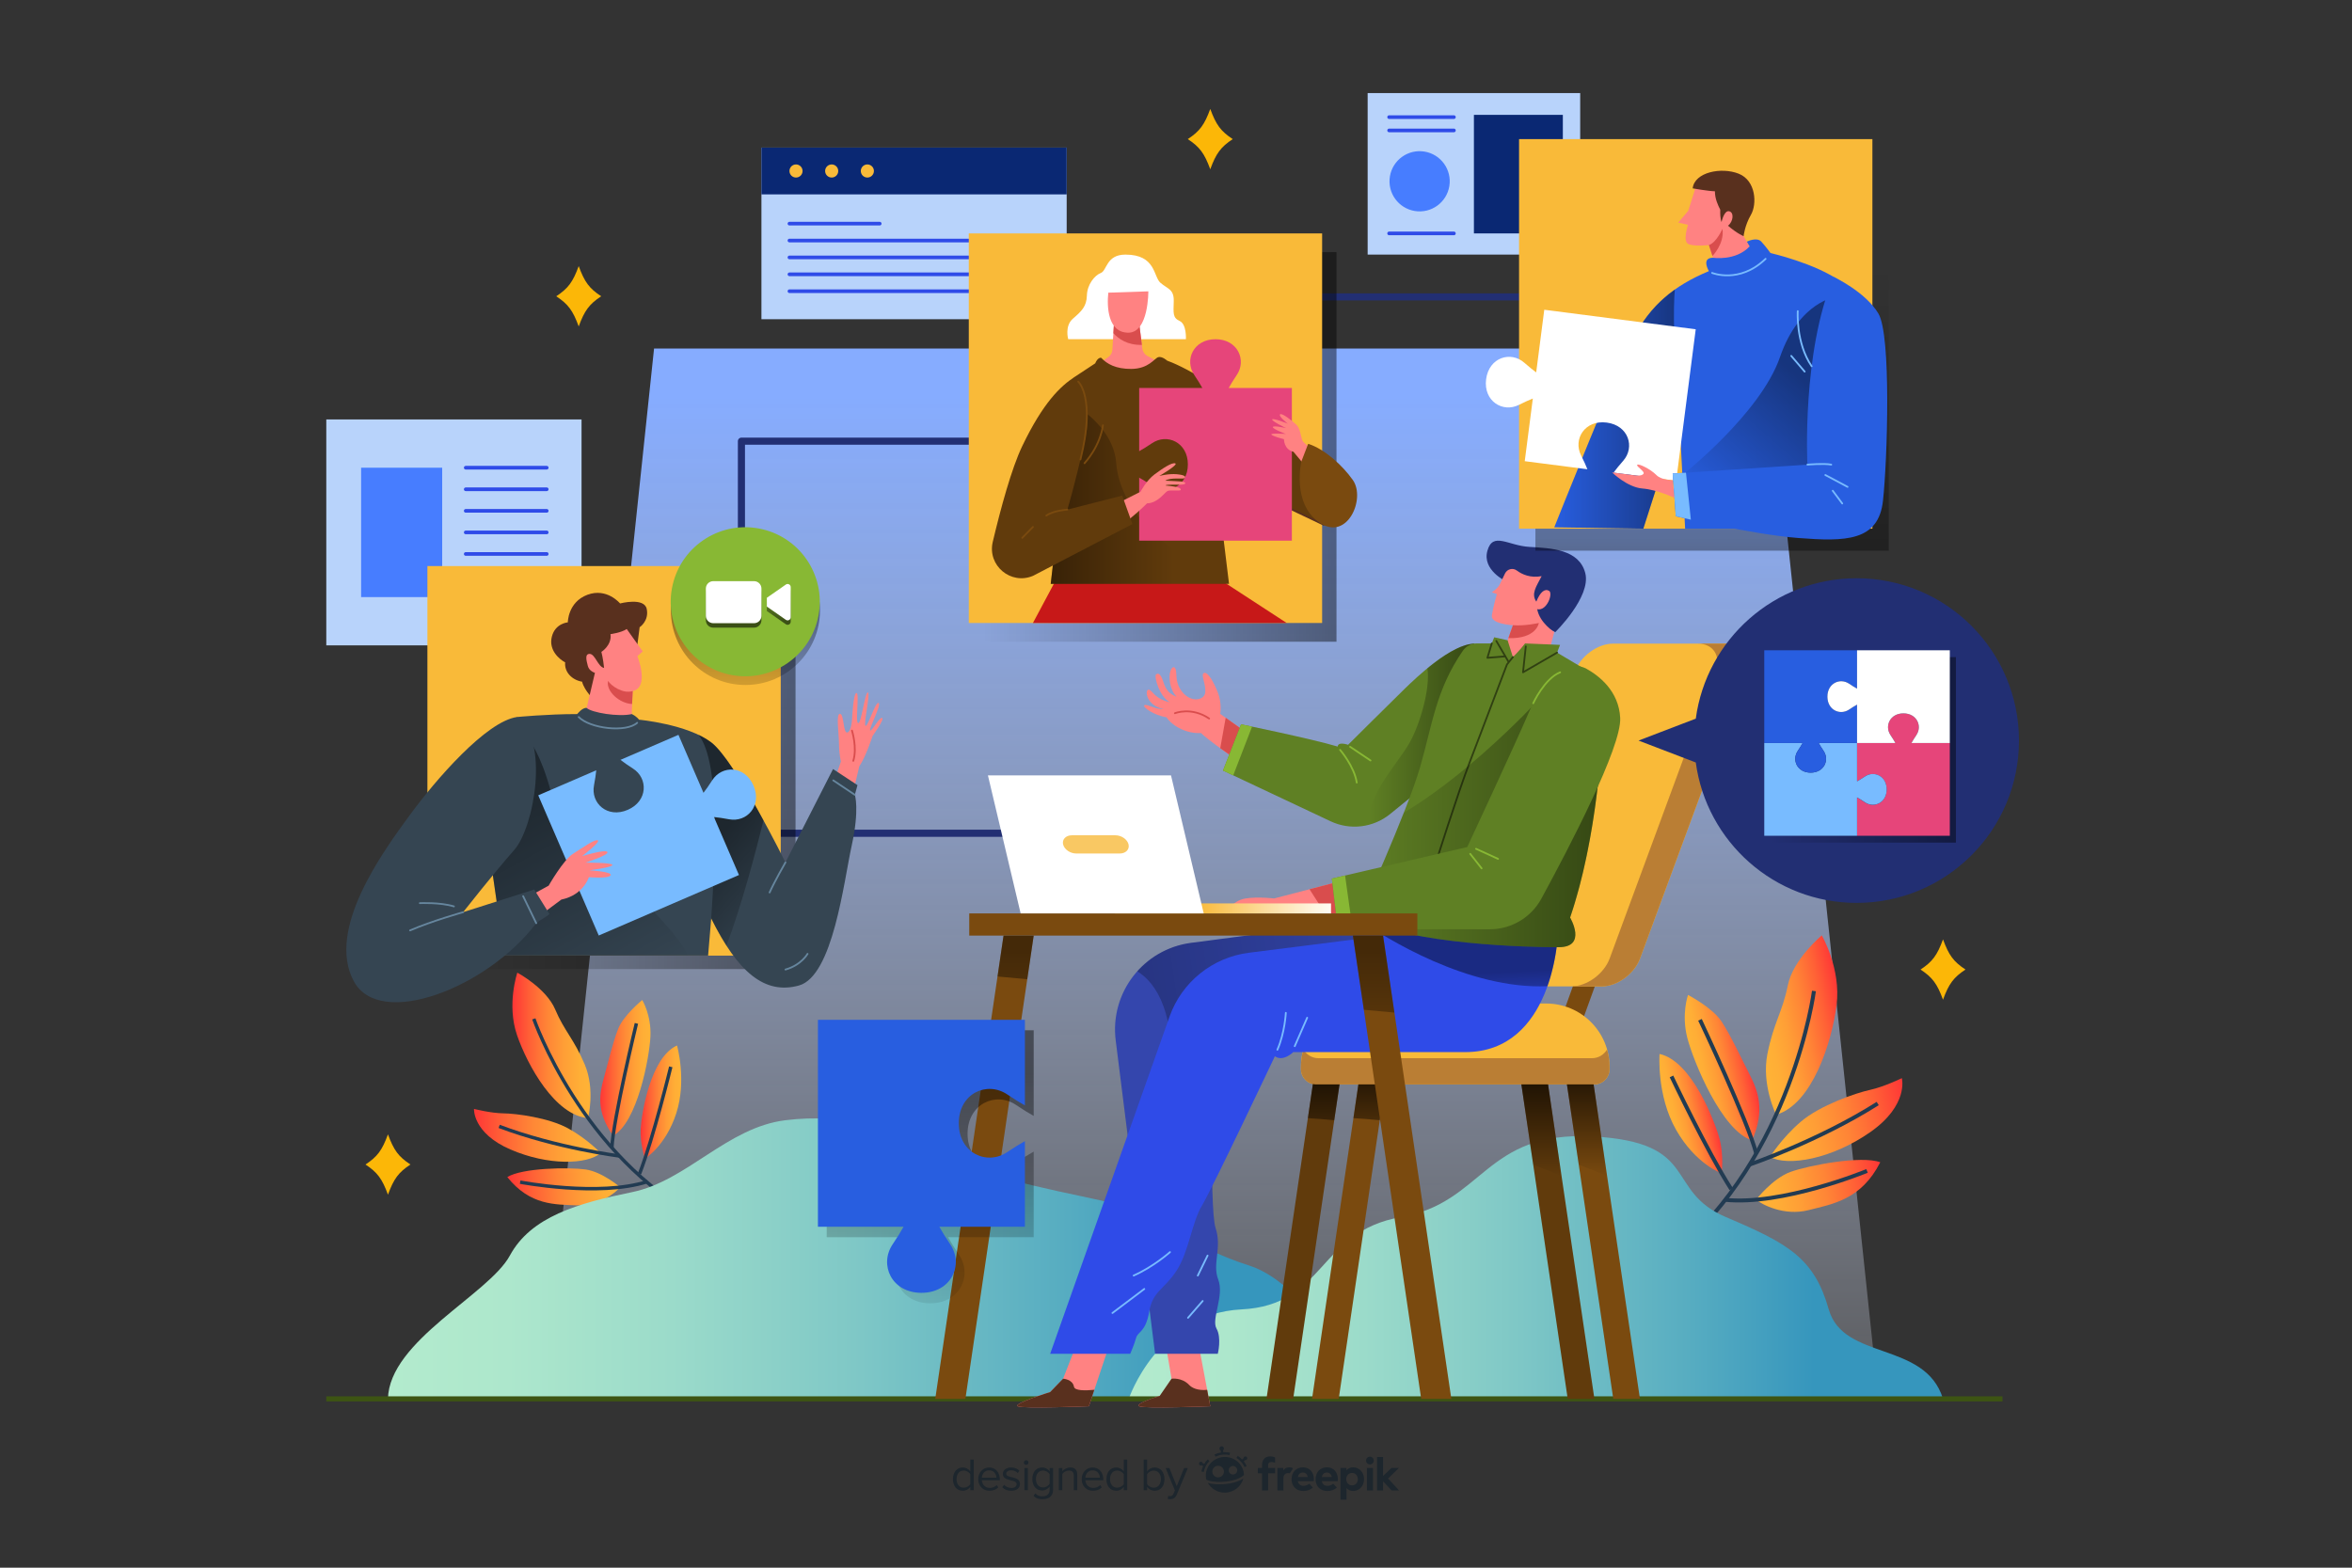 <?xml version="1.0" encoding="utf-8"?>
<!-- Generator: Adobe Illustrator 27.5.0, SVG Export Plug-In . SVG Version: 6.00 Build 0)  -->
<svg version="1.1" xmlns="http://www.w3.org/2000/svg" xmlns:xlink="http://www.w3.org/1999/xlink" x="0px" y="0px"
	 viewBox="0 0 750 500" style="enable-background:new 0 0 750 500;" xml:space="preserve">
<rect x="0" y="0" width="750" height="500" fill="#333333" stroke="none"/>
<g id="BACKGROUND">
	<rect style="fill:#FFFFFF;" width="auto" height="auto"/>
</g>
<g id="OBJECTS">
	<g>
		<g>
			<rect x="436.112" y="29.685" style="fill:#B8D3FB;" width="67.773" height="51.515"/>
			
				<ellipse transform="matrix(0.16 -0.987 0.987 0.16 323.298 495.26)" style="fill:#477DFF;" cx="452.56" cy="57.728" rx="9.602" ry="9.602"/>
			
				<line style="fill:none;stroke:#2F4BE8;stroke-width:1.166;stroke-linecap:round;stroke-linejoin:round;stroke-miterlimit:10;" x1="442.958" y1="37.355" x2="463.618" y2="37.355"/>
			
				<line style="fill:none;stroke:#2F4BE8;stroke-width:1.166;stroke-linecap:round;stroke-linejoin:round;stroke-miterlimit:10;" x1="442.958" y1="41.598" x2="463.618" y2="41.598"/>
			
				<line style="fill:none;stroke:#2F4BE8;stroke-width:1.166;stroke-linecap:round;stroke-linejoin:round;stroke-miterlimit:10;" x1="442.958" y1="74.445" x2="463.618" y2="74.445"/>
			<rect x="469.998" y="36.633" style="fill:#0A2873;" width="28.357" height="37.812"/>
		</g>
		<g>
			<rect x="242.804" y="47.081" style="fill:#B8D3FB;" width="97.336" height="54.729"/>
			<rect x="242.804" y="47.081" style="fill:#0A2873;" width="97.336" height="14.913"/>
			<g>
				<path style="fill:#F9BA39;" d="M255.92,54.537c0,1.155-0.936,2.091-2.091,2.091s-2.091-0.936-2.091-2.091
					c0-1.155,0.936-2.091,2.091-2.091S255.92,53.382,255.92,54.537z"/>
				<path style="fill:#F9BA39;" d="M267.296,54.537c0,1.155-0.936,2.091-2.091,2.091c-1.155,0-2.091-0.936-2.091-2.091
					c0-1.155,0.936-2.091,2.091-2.091C266.36,52.446,267.296,53.382,267.296,54.537z"/>
				<path style="fill:#F9BA39;" d="M278.673,54.537c0,1.155-0.936,2.091-2.091,2.091s-2.091-0.936-2.091-2.091
					c0-1.155,0.936-2.091,2.091-2.091S278.673,53.382,278.673,54.537z"/>
			</g>
			
				<line style="fill:none;stroke:#2F4BE8;stroke-width:1.166;stroke-linecap:round;stroke-linejoin:round;stroke-miterlimit:10;" x1="251.737" y1="71.326" x2="280.519" y2="71.326"/>
			
				<line style="fill:none;stroke:#2F4BE8;stroke-width:1.166;stroke-linecap:round;stroke-linejoin:round;stroke-miterlimit:10;" x1="251.737" y1="76.714" x2="326.883" y2="76.714"/>
			
				<line style="fill:none;stroke:#2F4BE8;stroke-width:1.166;stroke-linecap:round;stroke-linejoin:round;stroke-miterlimit:10;" x1="251.737" y1="82.102" x2="326.883" y2="82.102"/>
			
				<line style="fill:none;stroke:#2F4BE8;stroke-width:1.166;stroke-linecap:round;stroke-linejoin:round;stroke-miterlimit:10;" x1="251.737" y1="87.49" x2="326.883" y2="87.49"/>
			
				<line style="fill:none;stroke:#2F4BE8;stroke-width:1.166;stroke-linecap:round;stroke-linejoin:round;stroke-miterlimit:10;" x1="251.737" y1="92.877" x2="326.883" y2="92.877"/>
		</g>
		<g>
			<rect x="104.047" y="133.776" style="fill:#B8D3FB;" width="81.393" height="72.057"/>
			<g>
				<rect x="115.15" y="149.171" style="fill:#477DFF;" width="25.854" height="41.268"/>
				<g>
					
						<line style="fill:none;stroke:#2F4BE8;stroke-width:1.166;stroke-linecap:round;stroke-linejoin:round;stroke-miterlimit:10;" x1="148.511" y1="149.171" x2="174.337" y2="149.171"/>
					
						<line style="fill:none;stroke:#2F4BE8;stroke-width:1.166;stroke-linecap:round;stroke-linejoin:round;stroke-miterlimit:10;" x1="148.511" y1="156.049" x2="174.337" y2="156.049"/>
					
						<line style="fill:none;stroke:#2F4BE8;stroke-width:1.166;stroke-linecap:round;stroke-linejoin:round;stroke-miterlimit:10;" x1="148.511" y1="162.927" x2="174.337" y2="162.927"/>
					
						<line style="fill:none;stroke:#2F4BE8;stroke-width:1.166;stroke-linecap:round;stroke-linejoin:round;stroke-miterlimit:10;" x1="148.511" y1="169.805" x2="174.337" y2="169.805"/>
					
						<line style="fill:none;stroke:#2F4BE8;stroke-width:1.166;stroke-linecap:round;stroke-linejoin:round;stroke-miterlimit:10;" x1="148.511" y1="176.683" x2="174.337" y2="176.683"/>
					
						<line style="fill:none;stroke:#2F4BE8;stroke-width:1.166;stroke-linecap:round;stroke-linejoin:round;stroke-miterlimit:10;" x1="148.511" y1="183.561" x2="174.337" y2="183.561"/>
					
						<line style="fill:none;stroke:#2F4BE8;stroke-width:1.166;stroke-linecap:round;stroke-linejoin:round;stroke-miterlimit:10;" x1="148.511" y1="190.439" x2="174.337" y2="190.439"/>
				</g>
			</g>
		</g>
		<linearGradient id="SVGID_1_" gradientUnits="userSpaceOnUse" x1="386.086" y1="533.874" x2="386.086" y2="126.273">
			<stop  offset="0" style="stop-color:#FFFFFF;stop-opacity:0"/>
			<stop  offset="0.259" style="stop-color:#E4ECFF;stop-opacity:0.259"/>
			<stop  offset="0.812" style="stop-color:#9FBDFF;stop-opacity:0.812"/>
			<stop  offset="1" style="stop-color:#86ACFF"/>
		</linearGradient>
		<polygon style="fill:url(#SVGID_1_);" points="598.973,446.156 173.199,446.156 208.564,111.165 563.608,111.165 		"/>
		
			<line style="fill:none;stroke:#222F73;stroke-width:2.269;stroke-linecap:round;stroke-linejoin:round;stroke-miterlimit:10;" x1="237.707" y1="265.758" x2="323.852" y2="265.758"/>
		<g>
			
				<linearGradient id="SVGID_00000072989397170056539630000000721110149066436512_" gradientUnits="userSpaceOnUse" x1="493.331" y1="332.294" x2="521.847" y2="332.294" gradientTransform="matrix(-0.979 0.202 0.202 0.979 1004.081 -101.133)">
				<stop  offset="0" style="stop-color:#FF3636"/>
				<stop  offset="0.224" style="stop-color:#FF6136"/>
				<stop  offset="0.448" style="stop-color:#FF8536"/>
				<stop  offset="0.659" style="stop-color:#FF9E36"/>
				<stop  offset="0.849" style="stop-color:#FFAE36"/>
				<stop  offset="1" style="stop-color:#FFB336"/>
			</linearGradient>
			<path style="fill:url(#SVGID_00000072989397170056539630000000721110149066436512_);" d="M566.371,355.543
				c0,0-4.748-9.528-2.779-19.429c1.969-9.901,4.845-13.482,6.497-21.807c1.651-8.325,10.831-15.978,10.831-15.978
				s6.215,10.588,4.718,22.28C584.14,332.301,577.917,352.184,566.371,355.543z"/>
			
				<linearGradient id="SVGID_00000047747409513983895620000016169041146354357409_" gradientUnits="userSpaceOnUse" x1="525.401" y1="340.51" x2="543.744" y2="340.51" gradientTransform="matrix(-0.979 0.202 0.202 0.979 1004.081 -101.133)">
				<stop  offset="0" style="stop-color:#FF3636"/>
				<stop  offset="0.224" style="stop-color:#FF6136"/>
				<stop  offset="0.448" style="stop-color:#FF8536"/>
				<stop  offset="0.659" style="stop-color:#FF9E36"/>
				<stop  offset="0.849" style="stop-color:#FFAE36"/>
				<stop  offset="1" style="stop-color:#FFB336"/>
			</linearGradient>
			<path style="fill:url(#SVGID_00000047747409513983895620000016169041146354357409_);" d="M538.274,317.328
				c0,0-2.187,6.106-0.227,13.696c1.96,7.59,11.072,29.781,20.651,32.677c4.358-9.911,1.727-16.077-0.853-21.127
				c-2.581-5.05-5.903-12.226-8.842-16.724C546.064,321.352,538.274,317.328,538.274,317.328z"/>
			
				<linearGradient id="SVGID_00000018235907365431789610000004874493028785992881_" gradientUnits="userSpaceOnUse" x1="479.309" y1="365.145" x2="525.568" y2="365.145" gradientTransform="matrix(-0.979 0.202 0.202 0.979 1004.081 -101.133)">
				<stop  offset="0" style="stop-color:#FF3636"/>
				<stop  offset="0.224" style="stop-color:#FF6136"/>
				<stop  offset="0.448" style="stop-color:#FF8536"/>
				<stop  offset="0.659" style="stop-color:#FF9E36"/>
				<stop  offset="0.849" style="stop-color:#FFAE36"/>
				<stop  offset="1" style="stop-color:#FFB336"/>
			</linearGradient>
			<path style="fill:url(#SVGID_00000018235907365431789610000004874493028785992881_);" d="M564.408,369.002
				c0,0,3.685-5.985,9.82-11.235c6.135-5.25,17.596-9.185,22.049-10.15c4.453-0.965,10.176-3.751,10.176-3.751
				s2.312,8.523-10.005,17.172C584.131,369.686,570.151,372.113,564.408,369.002z"/>
			
				<linearGradient id="SVGID_00000052784568515112937380000017059962903074936986_" gradientUnits="userSpaceOnUse" x1="540.125" y1="352.987" x2="554.956" y2="352.987" gradientTransform="matrix(-0.979 0.202 0.202 0.979 1004.081 -101.133)">
				<stop  offset="0" style="stop-color:#FF3636"/>
				<stop  offset="0.224" style="stop-color:#FF6136"/>
				<stop  offset="0.448" style="stop-color:#FF8536"/>
				<stop  offset="0.659" style="stop-color:#FF9E36"/>
				<stop  offset="0.849" style="stop-color:#FFAE36"/>
				<stop  offset="1" style="stop-color:#FFB336"/>
			</linearGradient>
			<path style="fill:url(#SVGID_00000052784568515112937380000017059962903074936986_);" d="M529.192,336.155
				c0,0-0.985,13.176,5.261,24.17c6.246,10.994,14.54,13.903,14.54,13.903s0.726-5.757-0.686-11.048
				C546.894,357.889,539.511,338.368,529.192,336.155z"/>
			
				<linearGradient id="SVGID_00000160904788440477057970000010570990282386554513_" gradientUnits="userSpaceOnUse" x1="490.831" y1="406.3" x2="531.708" y2="406.3" gradientTransform="matrix(-0.99 0.139 0.139 0.99 1029.689 -95.068)">
				<stop  offset="0" style="stop-color:#FF3636"/>
				<stop  offset="0.224" style="stop-color:#FF6136"/>
				<stop  offset="0.448" style="stop-color:#FF8536"/>
				<stop  offset="0.659" style="stop-color:#FF9E36"/>
				<stop  offset="0.849" style="stop-color:#FFAE36"/>
				<stop  offset="1" style="stop-color:#FFB336"/>
			</linearGradient>
			<path style="fill:url(#SVGID_00000160904788440477057970000010570990282386554513_);" d="M559.974,382.632
				c0,0,5.256-6.81,11.019-8.879c5.763-2.069,22.614-5.28,28.58-3.056c-6.065,11.924-15.114,13.309-22.905,15.269
				C568.876,387.926,561.845,384.167,559.974,382.632z"/>
			<path style="fill:none;stroke:#223B52;stroke-width:1.255;stroke-miterlimit:10;" d="M578.429,316.066
				c0,0-6.876,52.796-45.25,84.082"/>
			<path style="fill:none;stroke:#223B52;stroke-width:1.255;stroke-miterlimit:10;" d="M542.086,325.254
				c0,0,15.367,32.534,17.938,42.674"/>
			<path style="fill:none;stroke:#223B52;stroke-width:1.255;stroke-miterlimit:10;" d="M557.951,371.412
				c0,0,21.864-7.449,40.806-19.45"/>
			<path style="fill:none;stroke:#223B52;stroke-width:1.255;stroke-miterlimit:10;" d="M533.004,343.316
				c0,0,11.391,24.032,19.036,35.932"/>
			<path style="fill:none;stroke:#223B52;stroke-width:1.255;stroke-miterlimit:10;" d="M595.356,373.453
				c0,0-27.082,11.206-45.518,9.195"/>
		</g>
		<g>
			
				<linearGradient id="SVGID_00000008139478292046026430000009019105814808513682_" gradientUnits="userSpaceOnUse" x1="163.396" y1="333.407" x2="188.306" y2="333.407">
				<stop  offset="0" style="stop-color:#FF3636"/>
				<stop  offset="0.224" style="stop-color:#FF6136"/>
				<stop  offset="0.448" style="stop-color:#FF8536"/>
				<stop  offset="0.659" style="stop-color:#FF9E36"/>
				<stop  offset="0.849" style="stop-color:#FFAE36"/>
				<stop  offset="1" style="stop-color:#FFB336"/>
			</linearGradient>
			<path style="fill:url(#SVGID_00000008139478292046026430000009019105814808513682_);" d="M187.502,356.599
				c0,0,2.382-8.989-1.05-17.112c-3.432-8.123-6.524-10.68-9.405-17.511c-2.881-6.831-12.086-11.759-12.086-11.759
				s-3.449,10.155-0.105,19.894C168.199,339.848,177.03,355.762,187.502,356.599z"/>
			
				<linearGradient id="SVGID_00000026846122966355903520000014215341241677275057_" gradientUnits="userSpaceOnUse" x1="191.41" y1="340.586" x2="207.435" y2="340.586">
				<stop  offset="0" style="stop-color:#FF3636"/>
				<stop  offset="0.224" style="stop-color:#FF6136"/>
				<stop  offset="0.448" style="stop-color:#FF8536"/>
				<stop  offset="0.659" style="stop-color:#FF9E36"/>
				<stop  offset="0.849" style="stop-color:#FFAE36"/>
				<stop  offset="1" style="stop-color:#FFB336"/>
			</linearGradient>
			<path style="fill:url(#SVGID_00000026846122966355903520000014215341241677275057_);" d="M204.798,318.947
				c0,0,2.949,4.838,2.61,11.678c-0.338,6.839-4.218,27.432-11.903,31.6c-5.477-7.711-4.314-13.45-2.997-18.226
				c1.317-4.776,2.893-11.501,4.614-15.868C198.843,323.763,204.798,318.947,204.798,318.947z"/>
			
				<linearGradient id="SVGID_00000155144756418155997030000013967325285141992863_" gradientUnits="userSpaceOnUse" x1="151.147" y1="362.104" x2="191.555" y2="362.104">
				<stop  offset="0" style="stop-color:#FF3636"/>
				<stop  offset="0.224" style="stop-color:#FF6136"/>
				<stop  offset="0.448" style="stop-color:#FF8536"/>
				<stop  offset="0.659" style="stop-color:#FF9E36"/>
				<stop  offset="0.849" style="stop-color:#FFAE36"/>
				<stop  offset="1" style="stop-color:#FFB336"/>
			</linearGradient>
			<path style="fill:url(#SVGID_00000155144756418155997030000013967325285141992863_);" d="M191.555,367.766
				c0,0-4.208-4.47-10.384-7.88c-6.175-3.409-16.675-4.754-20.655-4.794c-3.98-0.04-9.368-1.414-9.368-1.414
				s-0.475,7.7,11.589,12.926C174.802,371.831,187.191,371.441,191.555,367.766z"/>
			
				<linearGradient id="SVGID_00000124883019457158437170000015107553989351464363_" gradientUnits="userSpaceOnUse" x1="204.272" y1="351.485" x2="217.229" y2="351.485">
				<stop  offset="0" style="stop-color:#FF3636"/>
				<stop  offset="0.224" style="stop-color:#FF6136"/>
				<stop  offset="0.448" style="stop-color:#FF8536"/>
				<stop  offset="0.659" style="stop-color:#FF9E36"/>
				<stop  offset="0.849" style="stop-color:#FFAE36"/>
				<stop  offset="1" style="stop-color:#FFB336"/>
			</linearGradient>
			<path style="fill:url(#SVGID_00000124883019457158437170000015107553989351464363_);" d="M215.889,333.452
				c0,0,3.167,11.099-0.237,21.606c-3.404,10.508-9.987,14.46-9.987,14.46s-1.637-4.798-1.362-9.573
				C204.579,355.169,207.452,337.165,215.889,333.452z"/>
			
				<linearGradient id="SVGID_00000172408530708478830460000008097304238413840829_" gradientUnits="userSpaceOnUse" x1="161.36" y1="379.072" x2="197.065" y2="379.072" gradientTransform="matrix(0.998 -0.064 0.064 0.998 -23.101 11.707)">
				<stop  offset="0" style="stop-color:#FF3636"/>
				<stop  offset="0.224" style="stop-color:#FF6136"/>
				<stop  offset="0.448" style="stop-color:#FF8536"/>
				<stop  offset="0.659" style="stop-color:#FF9E36"/>
				<stop  offset="0.849" style="stop-color:#FFAE36"/>
				<stop  offset="1" style="stop-color:#FFB336"/>
			</linearGradient>
			<path style="fill:url(#SVGID_00000172408530708478830460000008097304238413840829_);" d="M197.753,378.645
				c0,0-5.698-4.898-10.994-5.652c-5.296-0.754-20.279-0.528-24.99,2.427c7.293,9.132,15.279,8.72,22.29,9.022
				C191.071,384.745,196.424,380.289,197.753,378.645z"/>
			<path style="fill:none;stroke:#223B52;stroke-width:1.096;stroke-miterlimit:10;" d="M170.221,324.951
				c0,0,15.197,43.956,53.547,63.953"/>
			<path style="fill:none;stroke:#223B52;stroke-width:1.096;stroke-miterlimit:10;" d="M202.935,326.401
				c0,0-7.408,30.545-7.818,39.674"/>
			<path style="fill:none;stroke:#223B52;stroke-width:1.096;stroke-miterlimit:10;" d="M197.505,368.689
				c0,0-20.019-2.515-38.343-9.441"/>
			<path style="fill:none;stroke:#223B52;stroke-width:1.096;stroke-miterlimit:10;" d="M213.891,340.251
				c0,0-5.505,22.57-9.947,34.099"/>
			<path style="fill:none;stroke:#223B52;stroke-width:1.096;stroke-miterlimit:10;" d="M165.863,377.034
				c0,0,25.147,4.809,40.565-0.163"/>
		</g>
		
			<linearGradient id="SVGID_00000098187489596308547660000012279877695437505189_" gradientUnits="userSpaceOnUse" x1="123.712" y1="401.426" x2="436.64" y2="401.426">
			<stop  offset="0" style="stop-color:#B3EBCD"/>
			<stop  offset="0.122" style="stop-color:#ADE7CC"/>
			<stop  offset="0.289" style="stop-color:#9BDBCA"/>
			<stop  offset="0.482" style="stop-color:#7EC7C6"/>
			<stop  offset="0.693" style="stop-color:#56ACC1"/>
			<stop  offset="0.841" style="stop-color:#3696BD"/>
		</linearGradient>
		<path style="fill:url(#SVGID_00000098187489596308547660000012279877695437505189_);" d="M436.64,446.156
			c0,0-18.54-36.267-38.27-42.514c-19.73-6.247-29.014-16.09-42-19.493c-12.986-3.403-39.427-7.184-55.509-15.88
			c-16.082-8.696-31.773-13.276-50.394-10.986c-18.621,2.29-31.476,19.367-48.869,22.928c-17.392,3.56-32.286,7.814-39.018,20.244
			c-6.732,12.43-38.491,27.176-38.87,45.702H436.64z"/>
		
			<linearGradient id="SVGID_00000038385107807565060930000005404748282409841552_" gradientUnits="userSpaceOnUse" x1="359.935" y1="404.253" x2="619.582" y2="404.253">
			<stop  offset="0" style="stop-color:#B3EBCD"/>
			<stop  offset="0.122" style="stop-color:#ADE7CC"/>
			<stop  offset="0.289" style="stop-color:#9BDBCA"/>
			<stop  offset="0.482" style="stop-color:#7EC7C6"/>
			<stop  offset="0.693" style="stop-color:#56ACC1"/>
			<stop  offset="0.841" style="stop-color:#3696BD"/>
		</linearGradient>
		<path style="fill:url(#SVGID_00000038385107807565060930000005404748282409841552_);" d="M619.582,446.156H359.934
			c0,0,9.061-27.185,35.955-28.535c26.894-1.35,24.286-24.824,50.828-29.432c26.542-4.607,26.579-27.577,61.156-25.733
			c34.577,1.843,22.667,17.296,42.517,25.733c19.85,8.437,28.091,12.995,32.761,29.432
			C587.822,434.057,613.91,427.629,619.582,446.156z"/>
		
			<line style="fill:none;stroke:#3D5413;stroke-width:1.625;stroke-miterlimit:10;" x1="104.047" y1="446.156" x2="638.549" y2="446.156"/>
		<g>
			<g>
				<polygon style="fill:#7A4A0F;" points="501.246,334.807 494.239,334.807 504.532,306.357 511.539,306.357 				"/>
				<polygon style="fill:#7A4A0F;" points="475.492,334.807 468.485,334.807 478.778,306.357 485.785,306.357 				"/>
			</g>
			<path style="fill:#F9BA39;" d="M508.367,345.866h-88.648c-2.693,0-4.875-2.183-4.875-4.875v-0.721
				c0-11.161,9.048-20.208,20.208-20.208h57.982c11.161,0,20.208,9.048,20.208,20.208v0.721
				C513.243,343.684,511.06,345.866,508.367,345.866z"/>
			<g>
				<polygon style="fill:#7A4A0F;" points="522.945,446.156 514.438,446.156 499.031,341.613 507.538,341.613 				"/>
				<polygon style="fill:#7A4A0F;" points="418.379,446.156 426.886,446.156 442.294,341.613 433.787,341.613 				"/>
			</g>
			<g>
				
					<linearGradient id="SVGID_00000069365180922086188000000011284965958646668935_" gradientUnits="userSpaceOnUse" x1="436.934" y1="375.322" x2="436.934" y2="330.842">
					<stop  offset="0" style="stop-color:#000000;stop-opacity:0"/>
					<stop  offset="1" style="stop-color:#000000"/>
				</linearGradient>
				<path style="fill:url(#SVGID_00000069365180922086188000000011284965958646668935_);" d="M442.294,341.613h-8.507l-2.212,15.011
					c2.297,0.137,5.131,0.345,8.41,0.659L442.294,341.613z"/>
				
					<linearGradient id="SVGID_00000068651397819908160930000005755608184875773628_" gradientUnits="userSpaceOnUse" x1="505.752" y1="375.322" x2="505.752" y2="330.842">
					<stop  offset="0" style="stop-color:#000000;stop-opacity:0"/>
					<stop  offset="1" style="stop-color:#000000"/>
				</linearGradient>
				<path style="fill:url(#SVGID_00000068651397819908160930000005755608184875773628_);" d="M507.538,341.613h-8.507l4.403,29.874
					c3.01,1.122,6.028,2.327,9.041,3.621L507.538,341.613z"/>
			</g>
			<g>
				<polygon style="fill:#613B0C;" points="508.421,446.156 499.913,446.156 484.506,341.613 493.013,341.613 				"/>
				<polygon style="fill:#613B0C;" points="403.855,446.156 412.362,446.156 427.769,341.613 419.262,341.613 				"/>
			</g>
			<g>
				
					<linearGradient id="SVGID_00000000926202113376416620000010076154004380010671_" gradientUnits="userSpaceOnUse" x1="422.41" y1="375.322" x2="422.41" y2="330.842">
					<stop  offset="0" style="stop-color:#000000;stop-opacity:0"/>
					<stop  offset="1" style="stop-color:#000000"/>
				</linearGradient>
				<path style="fill:url(#SVGID_00000000926202113376416620000010076154004380010671_);" d="M427.769,341.613h-8.507l-2.212,15.011
					c2.296,0.137,5.131,0.345,8.41,0.659L427.769,341.613z"/>
				
					<linearGradient id="SVGID_00000163762988798992122010000011541158469807822762_" gradientUnits="userSpaceOnUse" x1="491.228" y1="375.322" x2="491.228" y2="330.842">
					<stop  offset="0" style="stop-color:#000000;stop-opacity:0"/>
					<stop  offset="1" style="stop-color:#000000"/>
				</linearGradient>
				<path style="fill:url(#SVGID_00000163762988798992122010000011541158469807822762_);" d="M493.013,341.613h-8.507l4.403,29.874
					c3.01,1.122,6.028,2.327,9.041,3.621L493.013,341.613z"/>
			</g>
			<path style="fill:#BA7E34;" d="M507.646,337.501H420.44c-2.057,0-3.835-1.122-4.808-2.775c-0.503,1.764-0.789,3.619-0.789,5.544
				v0.721c0,2.693,2.183,4.875,4.875,4.875h88.648c2.693,0,4.875-2.183,4.875-4.875v-0.721c0-1.925-0.286-3.78-0.789-5.544
				C511.481,336.379,509.703,337.501,507.646,337.501z"/>
			<path style="fill:#F9BA39;" d="M510.787,314.595h-36.769c-4.916,0-7.43-3.985-5.616-8.901l33.769-91.508
				c1.814-4.916,7.27-8.901,12.186-8.901h36.769c4.916,0,7.43,3.985,5.616,8.901l-33.769,91.508
				C521.158,310.61,515.703,314.595,510.787,314.595z"/>
			<path style="fill:#BA7E34;" d="M551.125,205.286h-9.683c4.916,0,7.43,3.985,5.616,8.901l-33.769,91.508
				c-1.814,4.916-7.27,8.901-12.186,8.901h9.683c4.916,0,10.372-3.985,12.186-8.901l33.769-91.508
				C558.555,209.271,556.041,205.286,551.125,205.286z"/>
		</g>
		<g>
			<path style="fill:#FF8282;" d="M353.876,428.527l-6.664,19.992c0,0-21.126,0.851-22.686,0c-1.56-0.851,10.35-4.537,10.35-4.537
				l4.112-4.254l4.395-11.201H353.876z"/>
			<path style="fill:#FF8282;" d="M382.162,428.527l3.762,19.992c0,0-21.126,0.851-22.686,0c-1.56-0.851,6.874-3.398,6.874-3.398
				l3.472-5.393l-1.914-11.201H382.162z"/>
			<path style="fill:#3446AD;" d="M437.671,293.122l-57.854,7.592c-15.212,1.996-25.955,15.906-24.042,31.129l12.563,99.945h19.992
				c0,0,1.276-5.104-0.425-8.082c-1.701-2.978,2.552-10.492,0.567-15.596c-1.985-5.104,1.276-10.067-0.851-16.447
				c-2.127-6.38-0.709-56.856-0.709-56.856s72.348-1.418,85.161-7.656c12.813-6.239,10.242-32.231,10.242-32.231L437.671,293.122z"
				/>
			
				<linearGradient id="SVGID_00000083053438320553319950000009595015099866602636_" gradientUnits="userSpaceOnUse" x1="462.385" y1="320.94" x2="293.755" y2="345.327">
				<stop  offset="0" style="stop-color:#000000;stop-opacity:0"/>
				<stop  offset="1" style="stop-color:#000000"/>
			</linearGradient>
			<path style="opacity:0.44;fill:url(#SVGID_00000083053438320553319950000009595015099866602636_);" d="M482.315,294.92
				l-44.644-1.797l-57.854,7.592c-6.895,0.905-12.865,4.262-17.161,9.074c5.909,3.645,12.973,13.317,10.427,39.008
				c-0.988,9.97,4.469,14.373,13.371,15.293c0.045-14.552,0.459-29.282,0.459-29.282s72.348-1.418,85.161-7.656
				C484.886,320.912,482.315,294.92,482.315,294.92z"/>
			<path style="fill:#2F4BE8;" d="M496.701,298.699c0,0-1.512,36.864-29.491,36.864c-27.979,0-54.824,0-54.824,0
				s-3.214,3.214-5.861,1.323c0,0-20.039,42.346-23.253,47.64c-3.214,5.293-4.159,14.746-8.129,20.795
				c-3.97,6.049-7.562,6.428-8.696,13.044c-1.134,6.617-3.592,6.239-4.159,8.318c-0.567,2.079-1.891,5.104-1.891,5.104h-25.521
				l38.057-107.53c3.905-11.033,13.698-18.922,25.31-20.387l59.325-7.487L496.701,298.699z"/>
			
				<path style="fill:none;stroke:#78BBFF;stroke-width:0.567;stroke-linecap:round;stroke-linejoin:round;stroke-miterlimit:10;" d="
				M410.023,323.039c0,0-0.314,6.366-2.694,11.768"/>
			
				<line style="fill:none;stroke:#78BBFF;stroke-width:0.567;stroke-linecap:round;stroke-linejoin:round;stroke-miterlimit:10;" x1="416.829" y1="324.599" x2="412.859" y2="333.673"/>
			
				<path style="fill:none;stroke:#78BBFF;stroke-width:0.567;stroke-linecap:round;stroke-linejoin:round;stroke-miterlimit:10;" d="
				M373.083,399.345c0,0-5.168,4.633-11.583,7.484"/>
			
				<line style="fill:none;stroke:#78BBFF;stroke-width:0.567;stroke-linecap:round;stroke-linejoin:round;stroke-miterlimit:10;" x1="364.886" y1="411.106" x2="354.729" y2="418.769"/>
			
				<line style="fill:none;stroke:#78BBFF;stroke-width:0.567;stroke-linecap:round;stroke-linejoin:round;stroke-miterlimit:10;" x1="385.069" y1="400.454" x2="381.95" y2="406.83"/>
			
				<line style="fill:none;stroke:#78BBFF;stroke-width:0.567;stroke-linecap:round;stroke-linejoin:round;stroke-miterlimit:10;" x1="383.509" y1="414.938" x2="378.83" y2="420.304"/>
			
				<linearGradient id="SVGID_00000136370593422415108300000001130084847375244711_" gradientUnits="userSpaceOnUse" x1="466.742" y1="330.171" x2="465.891" y2="310.605">
				<stop  offset="0" style="stop-color:#000000;stop-opacity:0"/>
				<stop  offset="1" style="stop-color:#000000"/>
			</linearGradient>
			<path style="opacity:0.44;fill:url(#SVGID_00000136370593422415108300000001130084847375244711_);" d="M482.485,297.858
				c-0.061-1.817-0.17-2.938-0.17-2.938l-44.644-1.797l-3.847,0.505c8.054,5.527,34.338,22.012,59.616,20.916
				c2.941-8.276,3.26-15.844,3.26-15.844L482.485,297.858z"/>
			<path style="fill:#59301E;" d="M324.527,448.519c1.56,0.851,22.686,0,22.686,0l1.751-5.253c-2.988,0.292-6.272,0.311-6.501-0.985
				c-0.425-2.41-3.474-2.552-3.474-2.552l-4.112,4.254C334.877,443.982,322.967,447.668,324.527,448.519z"/>
			<path style="fill:#59301E;" d="M363.239,448.519c1.56,0.851,22.686,0,22.686,0l-0.986-5.241c-2.988,0.292-4.85-0.606-5.753-1.564
				c-2.339-2.481-5.6-1.985-5.6-1.985l-3.812,5.51C369.773,445.238,361.679,447.668,363.239,448.519z"/>
			<path style="fill:#FF8282;" d="M396.483,232.935l-7.373-5.246c0,0,0.567-3.332-0.709-6.664c-1.276-3.332-3.261-6.877-4.466-6.38
				c-1.205,0.496,0.78,3.686,0.354,6.38c-0.362,2.294-4.343,3.156-7.19-0.205c-1.701-2.009-1.955-4.071-2.026-6.222
				c-0.071-2.151-1.205-2.434-1.843-0.591c-0.638,1.843-0.284,5.955,1.985,8.223c-2.269-0.851-3.474-2.198-4.254-4.75
				c-0.78-2.552-1.701-2.977-2.34-2.339c-0.638,0.638,1.063,7.089,4.466,8.862c-3.261-0.78-4.608-2.056-5.813-3.403
				c-1.205-1.347-1.772-0.355-1.56,0.922c0.213,1.276,1.347,3.757,5.317,4.608c-2.269,0.284-5.317-1.701-6.097-1.205
				c-0.78,0.496,3.048,3.261,7.018,3.828c2.056,3.048,6.735,5.317,10.988,5.033c4.962,4.537,18.344,13.168,18.344,13.168
				L396.483,232.935z"/>
			
				<path style="fill:none;stroke:#D94D4D;stroke-width:0.567;stroke-linecap:round;stroke-linejoin:round;stroke-miterlimit:10;" d="
				M374.648,227.476c0,0,5.246-2.142,10.917,1.694"/>
			<path style="fill:#D94D4D;" d="M401.287,246.953l-4.804-14.018l-5.637-4.011l-1.738,9.717
				C394.741,242.731,401.287,246.953,401.287,246.953z"/>
			<path style="fill:#5F8024;" d="M470.093,205.286c-7.42,0.213-18.385,10.706-22.26,14.486c-3.875,3.781-17.96,17.77-17.96,17.77
				s-3.214-1.134-3.308,0.567c-8.602-2.552-30.815-7.089-30.815-7.089l-5.766,14.746l34.32,16.176
				c6.235,2.939,13.603,2.043,18.952-2.304l22.536-18.315L470.093,205.286z"/>
			
				<line style="fill:none;stroke:#88B834;stroke-width:0.567;stroke-linecap:round;stroke-linejoin:round;stroke-miterlimit:10;" x1="430.511" y1="238.181" x2="437.033" y2="242.552"/>
			
				<path style="fill:none;stroke:#88B834;stroke-width:0.567;stroke-linecap:round;stroke-linejoin:round;stroke-miterlimit:10;" d="
				M427.321,239.161c0,0,4.537,5.258,5.317,10.434"/>
			
				<linearGradient id="SVGID_00000000944315895732227770000006262466449893282470_" gradientUnits="userSpaceOnUse" x1="436.64" y1="234.124" x2="470.093" y2="234.124">
				<stop  offset="0" style="stop-color:#000000;stop-opacity:0"/>
				<stop  offset="1" style="stop-color:#000000"/>
			</linearGradient>
			<path style="opacity:0.44;fill:url(#SVGID_00000000944315895732227770000006262466449893282470_);" d="M455.166,213.14
				c1.008,6.546-2.5,18.189-5.727,23.836c-3.861,6.758-14.425,17.715-12.587,25.986c2.297-0.653,4.482-1.762,6.404-3.324
				l22.536-18.314l4.301-36.038C465.626,205.414,459.882,209.268,455.166,213.14z"/>
			<path style="fill:#222F73;" d="M480.193,185.385c0,0-7.65-3.577-5.889-9.742c1.761-6.164,6.549-1.596,13.429-1.211
				c6.88,0.385,15.85,0.771,17.777,8.366s-9.576,18.822-9.576,18.822S478.927,193.585,480.193,185.385z"/>
			<path style="fill:#FF8282;" d="M483.65,181.945c1.694,1.258,4.362,2.479,7.947,1.813c-1.796,3.45-3.403,5.624-1.701,8.129
				c1.229-3.072,2.694-4.254,4.064-3.45c1.371,0.803-0.709,6.569-3.781,5.86c0.803,4.395,5.435,7.278,5.435,7.278l-2.978,11.154
				l-14.793-0.284l4.584-13.044c0,0-7.137-0.331-6.711-3.143c0.425-2.812,1.607-6.782,1.607-6.782l-1.625-0.567
				c0,0,1.956-1.182,2.618-2.694c0.297-0.68,0.967-2.047,1.614-3.346C480.622,181.482,482.405,181.02,483.65,181.945z"/>
			<path style="fill:#D94D4D;" d="M482.428,199.402c3.734,0.331,8.27-0.708,8.27-0.708s-0.682,5.098-9.722,4.84
				C481.724,201.406,482.428,199.402,482.428,199.402z"/>
			<path style="fill:#5F8024;" d="M482.428,209.564c0,0,2.174-2.08,3.875-4.348c8.254,0.317,11.154,0.473,11.154,0.473l-0.945,2.458
				l10.182,6.045c3.094,1.837,4.948,5.201,4.841,8.797c-0.384,12.833-2.211,44.29-10.863,69.661c0,0,5.577,9.452-3.639,9.452
				c-9.216,0-47.215-0.756-63.662-9.452c0,0,15.313-33.65,19.472-48.018c3.92-13.541,4.985-24.563,13.641-37.102
				c1.002-1.452,2.666-2.314,4.43-2.314h4.786l0.76-1.958l4.28,0.953L482.428,209.564z"/>
			
				<path style="fill:none;stroke:#304012;stroke-width:0.567;stroke-linecap:round;stroke-linejoin:round;stroke-miterlimit:10;" d="
				M482.428,209.564l-1.891,2.363c0,0-7.751,20.417-11.815,31.004c-4.065,10.587-10.965,32.611-10.965,32.611"/>
			
				<polyline style="fill:none;stroke:#304012;stroke-width:0.567;stroke-linecap:round;stroke-linejoin:round;stroke-miterlimit:10;" points="
				486.54,206.161 485.656,214.432 496.512,208.146 			"/>
			
				<polyline style="fill:none;stroke:#304012;stroke-width:0.567;stroke-linecap:round;stroke-linejoin:round;stroke-miterlimit:10;" points="
				475.699,205.216 474.299,209.8 480.02,209.346 			"/>
			
				<line style="fill:none;stroke:#304012;stroke-width:0.567;stroke-linecap:round;stroke-linejoin:round;stroke-miterlimit:10;" x1="477.135" y1="204.412" x2="480.976" y2="210.982"/>
			
				<linearGradient id="SVGID_00000060737785979121230810000005298005164121473447_" gradientUnits="userSpaceOnUse" x1="433.37" y1="260.701" x2="510.775" y2="260.701">
				<stop  offset="0" style="stop-color:#000000;stop-opacity:0"/>
				<stop  offset="1" style="stop-color:#000000"/>
			</linearGradient>
			<path style="opacity:0.44;fill:url(#SVGID_00000060737785979121230810000005298005164121473447_);" d="M494.244,219.299
				c0,0-22.502,25.471-46.601,39.919c-6.033,15.322-14.272,33.431-14.272,33.431c16.447,8.696,54.446,9.452,63.662,9.452
				c9.216,0,3.639-9.452,3.639-9.452c6.27-18.384,8.954-39.958,10.104-55.332L494.244,219.299z"/>
			<path style="fill:#88B834;" d="M395.75,231.02l-5.766,14.746l3.257,1.535l6.018-15.552
				C397.101,231.296,395.75,231.02,395.75,231.02z"/>
			<path style="fill:#FF8282;" d="M425.903,281.449l-19.614,5.104c0,0-7.42-0.851-10.681,0.425
				c-3.261,1.276-5.057,4.348-5.057,4.348h36.25L425.903,281.449z"/>
			<polygon style="fill:#D94D4D;" points="422.537,291.326 426.801,291.326 425.903,281.449 417.572,283.617 			"/>
			<path style="fill:#5F8024;" d="M499.154,213.376c2.079-1.204,4.652-1.238,6.751-0.068c3.998,2.229,10.308,7.081,10.741,15.657
				c0.469,9.27-16.242,41.306-25.143,57.655c-3.28,6.025-9.591,9.764-16.45,9.764h-48.44l-1.914-16.164l43.174-10.067
				c0,0,15.376-32.955,19.708-43.103C490.897,219.28,495.843,215.293,499.154,213.376z"/>
			
				<line style="fill:none;stroke:#88B834;stroke-width:0.567;stroke-linecap:round;stroke-linejoin:round;stroke-miterlimit:10;" x1="470.677" y1="270.72" x2="477.702" y2="273.934"/>
			
				<line style="fill:none;stroke:#88B834;stroke-width:0.567;stroke-linecap:round;stroke-linejoin:round;stroke-miterlimit:10;" x1="468.817" y1="272.327" x2="472.455" y2="276.959"/>
			<polygon style="fill:#88B834;" points="428.915,279.237 424.698,280.22 426.612,296.384 431.316,296.384 			"/>
			
				<path style="fill:none;stroke:#88B834;stroke-width:0.567;stroke-linecap:round;stroke-linejoin:round;stroke-miterlimit:10;" d="
				M488.907,224.286c0,0,3.621-7.877,8.589-9.854"/>
		</g>
		<g>
			
				<linearGradient id="SVGID_00000055679465590482863900000007374398422368250555_" gradientUnits="userSpaceOnUse" x1="141.004" y1="246.953" x2="253.676" y2="246.953">
				<stop  offset="0" style="stop-color:#000000;stop-opacity:0"/>
				<stop  offset="1" style="stop-color:#000000"/>
			</linearGradient>
			
				<rect x="141.004" y="184.828" style="opacity:0.44;fill:url(#SVGID_00000055679465590482863900000007374398422368250555_);" width="112.672" height="124.25"/>
			<rect x="136.29" y="180.538" style="fill:#F9BA39;" width="112.672" height="124.25"/>
			<g>
				<path style="fill:#FF8282;" d="M266.901,246.553l1.252-3.703c0,0-0.573-1.982-0.61-5.538c-0.037-3.556-1.029-9.736,0.314-9.643
					c1.344,0.093,0.959,6.32,2.359,5.944c1.4-0.377,1.522-4.869,1.522-4.869s0.402-7.836,1.389-7.72
					c0.987,0.116-0.46,9.348,0.517,9.606c0.977,0.257,2.206-9.938,3.096-9.781c0.889,0.157-1.472,10.273-0.74,10.656
					c0.731,0.382,3.09-7.65,4.154-7.292c1.065,0.358-3.186,8.354-2.693,8.767c0.492,0.413,3.005-4.387,3.831-3.998
					c0.826,0.389-3.053,5.757-3.053,5.757s-2.115,6.581-4.224,9.656l-1.536,6.431L266.901,246.553z"/>
				<path style="fill:#59301E;" d="M203.041,207.211l0.922-7.16c0,0,3.048-1.985,2.269-5.813c-0.78-3.828-8.507-1.772-8.507-1.772
					s-4.183-5.104-10.421-2.765c-6.239,2.339-6.239,8.791-6.239,8.791s-4.041,0.284-5.104,4.608
					c-1.063,4.324,2.481,7.231,4.254,8.153c-0.284,3.048,2.082,5.586,5.388,6.168c0.851,3.119,3.97,5.884,3.97,5.884
					L203.041,207.211z"/>
				<path style="fill:#FF8282;" d="M194.675,202.249c0,0,3.403-0.425,5.175-1.63c1.489,2.056,5.104,7.16,5.104,7.16l-1.701,1.489
					c0,0,3.97,9.925-1.489,11.13c-0.213,2.765-0.354,9.712-0.354,9.712l-14.958-1.701l3.261-13.824c0,0-1.843-0.496-2.269-2.198
					c-0.425-1.701-1.063-3.899,0.638-3.828c1.701,0.071,2.637,4.183,4.544,4.466c-0.29-2.978-0.858-5.104-0.858-5.104
					S195.171,205.794,194.675,202.249z"/>
				<path style="fill:#D94D4D;" d="M201.764,220.397c-3.096,1.016-6.924-1.678-7.869-3.237c-0.756,3.261,3.664,7.232,7.669,7.373
					L201.764,220.397z"/>
				<path style="fill:#354552;" d="M184.065,227.747c0,0,1.659-2.159,3.004-1.954c1.533,1.481,10.201,2.946,14.398,1.954
					c1.598,0.756,2.307,1.796,2.307,1.796s15.36,1.418,23.016,7.231s23.678,38.282,23.678,38.282l15.171-29.775l7.798,5.137
					l-0.851,3.087c0,0,1.56,4.537-0.993,16.163c-2.552,11.626-5.955,41.685-16.872,44.662c-10.917,2.977-19.425-4.254-27.932-21.41
					l-0.993,11.867h-64.938l-6.947-48.164l10.917-27.932C164.829,228.692,174.486,227.745,184.065,227.747z"/>
				
					<linearGradient id="SVGID_00000027563105523742015970000011712559886550716035_" gradientUnits="userSpaceOnUse" x1="197.824" y1="318.675" x2="161.149" y2="252.32">
					<stop  offset="0" style="stop-color:#000000;stop-opacity:0"/>
					<stop  offset="1" style="stop-color:#000000"/>
				</linearGradient>
				<path style="opacity:0.44;fill:url(#SVGID_00000027563105523742015970000011712559886550716035_);" d="M219.305,304.788
					c-4.171-11.07-40.23-39.88-43.541-51.993c-3.527-12.902-6.86-16.305-6.86-16.305l-13.179,15.495l-1.813,4.638l6.947,48.164
					H219.305z"/>
				
					<line style="fill:none;stroke:#66869E;stroke-width:0.567;stroke-linecap:round;stroke-linejoin:round;stroke-miterlimit:10;" x1="272.586" y1="253.504" x2="265.71" y2="248.896"/>
				
					<linearGradient id="SVGID_00000052794482491154724310000000513095307310920589_" gradientUnits="userSpaceOnUse" x1="255.711" y1="292.061" x2="227.921" y2="268.052">
					<stop  offset="0" style="stop-color:#000000;stop-opacity:0"/>
					<stop  offset="1" style="stop-color:#000000"/>
				</linearGradient>
				<path style="opacity:0.44;fill:url(#SVGID_00000052794482491154724310000000513095307310920589_);" d="M231.633,301.585
					c4.947-12.785,9.86-31.921,11.833-39.936c-5.278-9.668-12.326-21.573-16.676-24.875c-1.192-0.905-2.57-1.703-4.049-2.406
					c7.435,9.221,5.041,43.382,4.049,58.553C228.399,296.165,230.008,299.052,231.633,301.585z"/>
				
					<path style="fill:none;stroke:#66869E;stroke-width:0.567;stroke-linecap:round;stroke-linejoin:round;stroke-miterlimit:10;" d="
					M250.468,275.056c0,0-3.545,6.191-5.057,9.594"/>
				
					<path style="fill:none;stroke:#66869E;stroke-width:0.567;stroke-linecap:round;stroke-linejoin:round;stroke-miterlimit:10;" d="
					M257.51,304.216c0,0-1.985,3.592-7.042,5.01"/>
				
					<path style="fill:none;stroke:#D94D4D;stroke-width:0.567;stroke-linecap:round;stroke-linejoin:round;stroke-miterlimit:10;" d="
					M271.666,233.022c0,0,1.749,5.435,0.425,9.641"/>
				
					<path style="fill:none;stroke:#66869E;stroke-width:0.567;stroke-linecap:round;stroke-linejoin:round;stroke-miterlimit:10;" d="
					M184.538,228.692c3.616,3.686,15.1,5.033,18.645,1.843"/>
				<path style="fill:#78BBFF;" d="M227.09,248.892c-1.025,1.617-1.974,2.942-2.763,3.971l-7.981-18.496l-18.496,7.981
					c1.03,0.789,2.355,1.737,3.971,2.763c4.9,3.108,4.808,10.393-1.667,13.187c-6.475,2.794-11.839-2.137-10.738-7.834
					c0.363-1.88,0.582-3.495,0.714-4.785l-18.496,7.982l19.294,44.711l44.711-19.294l-7.981-18.496
					c1.29,0.132,2.905,0.351,4.785,0.714c5.697,1.101,10.628-4.263,7.834-10.738C237.483,244.084,230.198,243.991,227.09,248.892z"
					/>
				<path style="fill:#FF8282;" d="M168.524,285.986l6.423-3.508c0,0,4.714-8.25,7.775-10.177c3.061-1.927,7-4.78,7.918-4.264
					c0.919,0.516-5.027,5.019-5.027,5.019s7.451-2.284,8.072-1.325c0.621,0.959-6.987,3.401-6.987,3.401s8.566-0.05,8.575,0.742
					c0.009,0.793-7.337,1.698-7.337,1.698s7.405,0.412,6.779,1.587c-0.626,1.175-6.939,0.615-6.939,0.615s-1.688,5.681-8.767,7.135
					l-7.843,5.829L168.524,285.986z"/>
				<path style="fill:#354552;" d="M164.829,228.692c-9.783,1.418-25.805,19.85-34.312,31.476
					c-8.507,11.626-26.514,36.297-17.723,52.744c8.301,15.53,42.725,2.07,58.199-18.473c1.156-0.978,3.166-1.913,4.209-2.917
					l-4.844-7.818l-22.686,7.231c0,0,9.925-12.619,16.305-19.85C170.359,263.854,175.322,235.923,164.829,228.692z"/>
				
					<line style="fill:none;stroke:#66869E;stroke-width:0.567;stroke-linecap:round;stroke-linejoin:round;stroke-miterlimit:10;" x1="170.994" y1="294.439" x2="166.814" y2="285.831"/>
				
					<path style="fill:none;stroke:#66869E;stroke-width:0.567;stroke-linecap:round;stroke-linejoin:round;stroke-miterlimit:10;" d="
					M147.673,290.935c0,0-9.925,2.788-16.92,5.813"/>
				
					<path style="fill:none;stroke:#66869E;stroke-width:0.567;stroke-linecap:round;stroke-linejoin:round;stroke-miterlimit:10;" d="
					M133.873,288.052c0,0,6.417-0.318,10.87,1.04"/>
			</g>
		</g>
		<g>
			<rect x="309.072" y="291.327" style="fill:#7A4A0F;" width="142.887" height="7.071"/>
			<g>
				<polygon style="fill:#7A4A0F;" points="462.801,446.156 453.187,446.156 431.411,298.397 441.025,298.397 				"/>
				<polygon style="fill:#7A4A0F;" points="298.23,446.156 307.844,446.156 329.621,298.397 320.007,298.397 				"/>
			</g>
			<g style="opacity:0.44;">
				
					<linearGradient id="SVGID_00000171715716951282745210000007848394978768698258_" gradientUnits="userSpaceOnUse" x1="323.852" y1="362.975" x2="323.852" y2="303.861">
					<stop  offset="0" style="stop-color:#000000;stop-opacity:0"/>
					<stop  offset="1" style="stop-color:#000000"/>
				</linearGradient>
				<polygon style="fill:url(#SVGID_00000171715716951282745210000007848394978768698258_);" points="327.571,312.307 
					329.621,298.397 320.007,298.397 318.084,311.445 				"/>
				
					<linearGradient id="SVGID_00000109713540266128803920000005004431749690132150_" gradientUnits="userSpaceOnUse" x1="438.027" y1="362.975" x2="438.027" y2="303.861">
					<stop  offset="0" style="stop-color:#000000;stop-opacity:0"/>
					<stop  offset="1" style="stop-color:#000000"/>
				</linearGradient>
				<polygon style="fill:url(#SVGID_00000109713540266128803920000005004431749690132150_);" points="441.025,298.397 
					431.411,298.397 434.899,322.063 444.643,322.948 				"/>
			</g>
		</g>
		<g>
			<g>
				
					<linearGradient id="SVGID_00000166654078392975374440000016051658408465374346_" gradientUnits="userSpaceOnUse" x1="427.746" y1="289.731" x2="380.561" y2="289.731">
					<stop  offset="0" style="stop-color:#FFFFFF"/>
					<stop  offset="0.162" style="stop-color:#FEF6E4"/>
					<stop  offset="0.511" style="stop-color:#FCDD9E"/>
					<stop  offset="0.975" style="stop-color:#F9BA39"/>
				</linearGradient>
				
					<rect x="355.53" y="288.135" style="fill:url(#SVGID_00000166654078392975374440000016051658408465374346_);" width="68.908" height="3.191"/>
				<polygon style="fill:#FFFFFF;" points="383.84,291.326 325.46,291.326 315.027,247.301 373.407,247.301 				"/>
				<path style="fill:#F9C863;" d="M357.049,272.22h-13.854c-1.936,0-3.815-1.301-4.195-2.907l0,0
					c-0.38-1.605,0.881-2.907,2.817-2.907h13.854c1.936,0,3.815,1.301,4.195,2.907l0,0
					C360.247,270.919,358.986,272.22,357.049,272.22z"/>
			</g>
		</g>
		
			<line style="fill:none;stroke:#222F73;stroke-width:2.269;stroke-linecap:round;stroke-linejoin:round;stroke-miterlimit:10;" x1="394.131" y1="94.695" x2="485.656" y2="94.695"/>
		
			<polyline style="fill:none;stroke:#222F73;stroke-width:2.269;stroke-linecap:round;stroke-linejoin:round;stroke-miterlimit:10;" points="
			236.424,196.26 236.424,140.71 315.027,140.71 		"/>
		<g>
			
				<linearGradient id="SVGID_00000155109922647324182600000011295073327458375857_" gradientUnits="userSpaceOnUse" x1="296.62" y1="431.41" x2="296.62" y2="342.326">
				<stop  offset="0" style="stop-color:#000000;stop-opacity:0"/>
				<stop  offset="1" style="stop-color:#000000"/>
			</linearGradient>
			<path style="opacity:0.44;fill:url(#SVGID_00000155109922647324182600000011295073327458375857_);" d="M324.05,352.451
				c2.145,1.461,4.036,2.601,5.571,3.458v-27.304h-66.002v66.002h27.307c-0.857,1.533-1.994,3.421-3.453,5.562
				c-4.429,6.499-0.402,15.516,9.156,15.516c9.558,0,13.585-9.017,9.156-15.516c-1.459-2.141-2.596-4.029-3.453-5.562h27.289
				v-27.304c-1.534,0.858-3.426,1.997-5.571,3.459c-6.499,4.429-15.516,0.402-15.516-9.156
				C308.534,352.049,317.551,348.022,324.05,352.451z"/>
			<path style="fill:#285EE0;" d="M321.25,349.099c2.144,1.462,4.036,2.601,5.571,3.459v-27.304h-66.002v66.002h27.307
				c-0.857,1.533-1.994,3.421-3.453,5.562c-4.429,6.499-0.402,15.516,9.156,15.516c9.558,0,13.585-9.017,9.156-15.516
				c-1.459-2.141-2.596-4.029-3.453-5.562h27.289v-27.304c-1.534,0.858-3.426,1.997-5.571,3.458
				c-6.499,4.429-15.516,0.402-15.516-9.156C305.734,348.698,314.751,344.67,321.25,349.099z"/>
		</g>
		<g>
			<path style="fill:#222F73;" d="M522.497,236.197l18.25-6.993c3.416-25.283,25.069-44.778,51.288-44.778
				c28.593,0,51.771,23.179,51.771,51.771c0,28.593-23.179,51.771-51.771,51.771c-26.219,0-47.872-19.495-51.288-44.778
				L522.497,236.197z"/>
			
				<linearGradient id="SVGID_00000096019885350651903810000010560102711007218365_" gradientUnits="userSpaceOnUse" x1="564.52" y1="239.161" x2="623.688" y2="239.161">
				<stop  offset="0" style="stop-color:#000000;stop-opacity:0"/>
				<stop  offset="1" style="stop-color:#000000"/>
			</linearGradient>
			
				<rect x="564.52" y="209.577" style="opacity:0.44;fill:url(#SVGID_00000096019885350651903810000010560102711007218365_);" width="59.168" height="59.168"/>
			<g>
				<path style="fill:#E6457A;" d="M609.516,236.977c0.385-0.688,0.895-1.536,1.55-2.497c1.985-2.913,0.18-6.955-4.104-6.955
					c-4.284,0-6.089,4.042-4.104,6.955c0.655,0.961,1.166,1.809,1.55,2.497H592.17v12.245c0.685-0.383,1.526-0.89,2.479-1.54
					c2.913-1.985,6.955-0.18,6.955,4.104s-4.042,6.089-6.955,4.104c-0.954-0.65-1.794-1.156-2.479-1.54v12.21h29.584v-29.584
					H609.516z"/>
				<path style="fill:#78BBFF;" d="M594.667,247.665c-0.961,0.655-1.809,1.166-2.497,1.55v-12.238h-12.238
					c0.384,0.688,0.895,1.536,1.55,2.497c1.985,2.913,0.18,6.955-4.104,6.955s-6.089-4.042-4.104-6.955
					c0.655-0.961,1.166-1.809,1.55-2.497h-12.238v29.584h29.584v-12.238c0.688,0.384,1.536,0.895,2.497,1.55
					c2.913,1.985,6.955,0.18,6.955-4.104C601.622,247.485,597.58,245.68,594.667,247.665z"/>
				<path style="fill:#285EE0;" d="M589.673,218.082c0.961,0.655,1.809,1.166,2.497,1.55v-12.238h-29.584v29.584h12.24
					c-0.384,0.687-0.894,1.533-1.548,2.493c-1.985,2.913-0.18,6.955,4.104,6.955s6.089-4.042,4.104-6.955
					c-0.654-0.96-1.164-1.806-1.548-2.493h12.232v-12.238c-0.688,0.384-1.536,0.895-2.497,1.55c-2.913,1.985-6.955,0.18-6.955-4.104
					S586.76,216.096,589.673,218.082z"/>
				<path style="fill:#FFFFFF;" d="M592.17,207.394v12.238c-0.688-0.384-1.536-0.895-2.497-1.55
					c-2.913-1.985-6.955-0.18-6.955,4.104s4.042,6.089,6.955,4.104c0.961-0.655,1.809-1.166,2.497-1.55v12.238h12.238
					c-0.384-0.688-0.895-1.536-1.55-2.497c-1.985-2.913-0.18-6.955,4.104-6.955c4.284,0,6.089,4.042,4.104,6.955
					c-0.655,0.961-1.166,1.809-1.55,2.497h12.238v-29.584H592.17z"/>
			</g>
		</g>
		<g>
			
				<linearGradient id="SVGID_00000056398489598536307900000017819191189246112438_" gradientUnits="userSpaceOnUse" x1="237.707" y1="233.573" x2="237.707" y2="180.153">
				<stop  offset="0" style="stop-color:#000000;stop-opacity:0"/>
				<stop  offset="1" style="stop-color:#000000"/>
			</linearGradient>
			
				<circle style="opacity:0.57;fill:url(#SVGID_00000056398489598536307900000017819191189246112438_);" cx="237.707" cy="194.709" r="23.764"/>
			
				<ellipse transform="matrix(0.227 -0.974 0.974 0.227 -3.383 379.856)" style="fill:#88B834;" cx="237.707" cy="192.06" rx="23.764" ry="23.764"/>
			<g style="opacity:0.57;">
				
					<linearGradient id="SVGID_00000016048073734198655560000009287440779762878638_" gradientUnits="userSpaceOnUse" x1="233.944" y1="184.893" x2="233.944" y2="198.175">
					<stop  offset="0" style="stop-color:#000000;stop-opacity:0"/>
					<stop  offset="1" style="stop-color:#000000"/>
				</linearGradient>
				<path style="fill:url(#SVGID_00000016048073734198655560000009287440779762878638_);" d="M240.449,200.182h-13.011
					c-1.301,0-2.356-1.055-2.356-2.356v-8.696c0-1.301,1.055-2.356,2.356-2.356h13.011c1.301,0,2.356,1.055,2.356,2.356v8.696
					C242.804,199.127,241.75,200.182,240.449,200.182z"/>
				
					<linearGradient id="SVGID_00000101101809481675381000000013143871805229753002_" gradientUnits="userSpaceOnUse" x1="248.335" y1="184.893" x2="248.335" y2="198.175">
					<stop  offset="0" style="stop-color:#000000;stop-opacity:0"/>
					<stop  offset="1" style="stop-color:#000000"/>
				</linearGradient>
				<path style="fill:url(#SVGID_00000101101809481675381000000013143871805229753002_);" d="M250.59,187.855l-6.06,4.227v2.792
					l6.06,4.227c0.653,0.456,1.549-0.012,1.549-0.808v-9.63C252.139,187.867,251.243,187.399,250.59,187.855z"/>
			</g>
			<g>
				<path style="fill:#FFFFFF;" d="M240.449,198.764h-13.011c-1.301,0-2.356-1.055-2.356-2.356v-8.696
					c0-1.301,1.055-2.356,2.356-2.356h13.011c1.301,0,2.356,1.055,2.356,2.356v8.696
					C242.804,197.709,241.75,198.764,240.449,198.764z"/>
				<path style="fill:#FFFFFF;" d="M250.59,186.437l-6.06,4.227v2.792l6.06,4.227c0.653,0.456,1.549-0.012,1.549-0.808v-9.63
					C252.139,186.449,251.243,185.982,250.59,186.437z"/>
			</g>
		</g>
		
			<linearGradient id="SVGID_00000053505170307304509370000000930772158180706725_" gradientUnits="userSpaceOnUse" x1="313.503" y1="142.547" x2="426.175" y2="142.547">
			<stop  offset="0" style="stop-color:#000000;stop-opacity:0"/>
			<stop  offset="1" style="stop-color:#000000"/>
		</linearGradient>
		
			<rect x="313.503" y="80.422" style="opacity:0.44;fill:url(#SVGID_00000053505170307304509370000000930772158180706725_);" width="112.672" height="124.25"/>
		<rect x="308.925" y="74.445" style="fill:#F9BA39;" width="112.672" height="124.25"/>
		<g>
			<polygon style="fill:#C71818;" points="336.996,184.426 329.383,198.695 410.295,198.695 389.405,185.082 			"/>
			<path style="fill:#FFFFFF;" d="M358.874,81.201c9.736,0,8.885,6.995,11.154,8.98c2.269,1.985,4.348,1.985,4.254,5.861
				c-0.095,3.875-0.378,5.293,1.89,6.333c2.269,1.04,1.985,5.815,1.985,5.815h-37.526c0,0-1.229-4.208,1.512-6.571
				c2.741-2.363,4.348-3.875,4.443-7.373c0.094-3.497,2.458-6.428,4.443-7.184C353.014,86.305,352.73,81.201,358.874,81.201z"/>
			<path style="fill:#FF8282;" d="M355.258,102.563l-0.547,9.001c-0.057,0.942-0.543,1.805-1.318,2.343l-2.246,1.559
				c0,0,0.567,3.474,9.074,3.474c8.507,0,9.145-3.545,9.145-3.545l-3.491-1.872c-0.878-0.471-1.475-1.338-1.6-2.327l-1.093-8.632
				H355.258z"/>
			<path style="fill:#D94D4D;" d="M364.122,109.991l-0.94-7.428h-7.924l-0.226,3.712
				C356.673,108.087,359.561,110.146,364.122,109.991z"/>
			<path style="fill:#613B0C;" d="M360.717,117.663c-4.892,0.021-7.727-1.56-9.57-3.545c0,0-1.063-0.284-1.914,1.772l-6.664,4.395
				l-7.515,65.93h56.856l-4.308-35.305l33.09,15.738l2.552-18.29c0,0-36.58-28.215-51.043-33.319c0,0-1.607-1.465-2.836-1.134
				C368.137,114.237,366.341,117.64,360.717,117.663z"/>
			
				<linearGradient id="SVGID_00000152243781428218028870000008340618883256914072_" gradientUnits="userSpaceOnUse" x1="374.296" y1="157.356" x2="333.308" y2="157.356">
				<stop  offset="0" style="stop-color:#000000;stop-opacity:0"/>
				<stop  offset="1" style="stop-color:#000000"/>
			</linearGradient>
			<path style="opacity:0.44;fill:url(#SVGID_00000152243781428218028870000008340618883256914072_);" d="M355.944,147.745
				c-0.76-10.497-10.727-17.175-14.311-19.249l-6.579,57.721h56.856l-0.419-3.437C368.952,177.054,356.849,160.251,355.944,147.745z
				"/>
			
				<path style="fill:none;stroke:#59301E;stroke-width:0.616;stroke-linecap:round;stroke-linejoin:round;stroke-miterlimit:10;" d="
				M385.147,121.713l2.455,29.199l34.493,16.405l1.15-18.957C423.244,148.36,401.705,131.749,385.147,121.713z"/>
			
				<path style="fill:none;stroke:#7A4A0F;stroke-width:0.567;stroke-linecap:round;stroke-linejoin:round;stroke-miterlimit:10;" d="
				M351.69,135.646c0,0-0.473,5.955-5.86,12.099"/>
			<path style="fill:#FF8282;" d="M353.415,93.347l12.761-0.425c0,0,0.142,13.186-6.38,13.186
				C353.273,106.108,352.919,97.884,353.415,93.347z"/>
			<path style="fill:#E6457A;" d="M391.805,123.747c0.633-1.132,1.473-2.528,2.552-4.11c3.268-4.795,0.297-11.448-6.755-11.448
				c-7.052,0-10.023,6.652-6.755,11.448c1.078,1.582,1.919,2.978,2.552,4.11h-20.145v20.157c1.128-0.631,2.511-1.465,4.081-2.535
				c4.795-3.268,11.448-0.297,11.448,6.755c0,7.052-6.652,10.023-11.448,6.755c-1.57-1.07-2.954-1.904-4.081-2.535v20.099h48.696
				v-48.696H391.805z"/>
			<path style="fill:#FF8282;" d="M419.322,143.62c0,0-3.595-1.98-4.064-3.23c-0.469-1.25-0.677-3.856-1.876-4.95
				c-1.198-1.094-4.637-3.908-5.21-3.283c-0.573,0.625,2.501,2.97,2.501,2.97s-4.741-1.876-5.002-1.355
				c-0.261,0.521,4.429,2.761,4.429,2.761s-4.173-0.942-4.22-0.313c-0.048,0.629,4.168,2.188,4.168,2.188s-5.106-0.365-4.637,0.208
				c0.469,0.573,4.012,1.459,4.012,1.459s-0.052,3.283,3.022,4.012l4.377,5.262L419.322,143.62z"/>
			<path style="fill:#FF8282;" d="M353.557,161.945l10.116-5.099c0,0,1.892-3.619,4.441-5.51c2.55-1.892,5.593-3.948,6.662-3.537
				c1.069,0.411-5.099,4.002-5.099,4.002s2.961-0.794,5.593-0.548c2.632,0.247,2.961,0.822,2.467,1.234
				c-0.493,0.411-4.441-0.329-6.168,0.823c4.77,0.247,6.554,0.164,6.361,0.905c-0.193,0.74-5.868,0.029-6.279,0.631
				c4.853,0.438,4.935,1.014,4.853,1.425c-0.082,0.411-3.29-0.082-4.195,0.329c-0.905,0.411-3.083,3.866-6.559,3.948
				c-3.558,3.619-10.549,9.047-10.549,9.047L353.557,161.945z"/>
			<path style="fill:#7A4A0F;" d="M417.148,141.554l-2.16,5.593c0,0-3.157,13.335,5.705,19.503
				c8.862,6.168,14.888-7.585,10.705-13.54C428.096,148.41,422.345,143.185,417.148,141.554z"/>
			<path style="fill:#613B0C;" d="M357.846,158.072l3.261,9.074l-31.65,16.488c-7.109,3.072-14.674-3.276-12.887-10.811
				c2.524-10.64,5.967-23.382,9.409-30.56c6.664-13.895,12.189-19.075,16.589-21.977c0,0,6.664,5.464,3.403,20.03
				c-3.261,14.566-5.615,22.222-5.615,22.222L357.846,158.072z"/>
			
				<path style="fill:none;stroke:#7A4A0F;stroke-width:0.567;stroke-linecap:round;stroke-linejoin:round;stroke-miterlimit:10;" d="
				M340.356,162.538c0,0-4.452,0.284-6.72,1.914"/>
			
				<line style="fill:none;stroke:#7A4A0F;stroke-width:0.567;stroke-linecap:round;stroke-linejoin:round;stroke-miterlimit:10;" x1="329.383" y1="168.068" x2="325.98" y2="171.542"/>
			
				<path style="fill:none;stroke:#7A4A0F;stroke-width:0.567;stroke-linecap:round;stroke-linejoin:round;stroke-miterlimit:10;" d="
				M343.815,121.713c0,0,5.667,5.004,0.722,24.829"/>
		</g>
		
			<linearGradient id="SVGID_00000052095601635415642720000010567154486871321521_" gradientUnits="userSpaceOnUse" x1="545.948" y1="85.056" x2="545.948" y2="196.594">
			<stop  offset="0" style="stop-color:#000000;stop-opacity:0"/>
			<stop  offset="1" style="stop-color:#000000"/>
		</linearGradient>
		
			<rect x="489.612" y="51.382" style="opacity:0.44;fill:url(#SVGID_00000052095601635415642720000010567154486871321521_);" width="112.672" height="124.25"/>
		<rect x="484.393" y="44.366" style="fill:#F9BA39;" width="112.672" height="124.25"/>
		<g>
			<path style="fill:#FF8282;" d="M540.729,59.653l-2.39,7.585l-3.19,3.757l3.119,0.709c0,0-1.772,5.175,0.071,6.097
				s6.593,0.354,6.593,0.354l2.127,6.522l12.375-3.545l-3.442-5.813l-0.922-13.541L540.729,59.653z"/>
			<path style="fill:#D94D4D;" d="M549.256,72.98c0,0-1.914,4.395-4.325,5.175l1.133,3.474
				C546.065,81.63,549.959,77.726,549.256,72.98z"/>
			<path style="fill:#285EE0;" d="M546.253,82.206c0,0,7.223,1.129,11.671-3.623l-0.886-1.497c0,0,3.136-1.636,4.625,0
				c1.489,1.636,2.907,3.621,2.907,3.621s14.32,3.261,22.402,9.074l7.373,78.834h-56.998l-1.843-35.873l-11.485,35.873
				l-28.404-0.427c0,0,20.181-50.617,25.427-60.684c5.246-10.067,12.639-16.353,23.891-21.031
				C544.932,86.474,542.345,82.208,546.253,82.206z"/>
			
				<linearGradient id="SVGID_00000180368337778534754130000014226085533672436394_" gradientUnits="userSpaceOnUse" x1="547.869" y1="166.504" x2="582.179" y2="126.996">
				<stop  offset="0" style="stop-color:#000000;stop-opacity:0"/>
				<stop  offset="1" style="stop-color:#000000"/>
			</linearGradient>
			<path style="opacity:0.44;fill:url(#SVGID_00000180368337778534754130000014226085533672436394_);" d="M585.601,94.67
				c0,0-11.8,1.247-18.013,19.245c-6.212,17.998-31.121,37.591-31.121,37.591l52.678,1.811L585.601,94.67z"/>
			
				<path style="fill:none;stroke:#78BBFF;stroke-width:0.567;stroke-linecap:round;stroke-linejoin:round;stroke-miterlimit:10;" d="
				M545.948,87.041c0,0,8.696,3.592,17.061-4.49"/>
			
				<linearGradient id="SVGID_00000132770087006390381710000003615414477001532850_" gradientUnits="userSpaceOnUse" x1="495.614" y1="130.486" x2="535.503" y2="130.486">
				<stop  offset="0" style="stop-color:#000000;stop-opacity:0"/>
				<stop  offset="1" style="stop-color:#000000"/>
			</linearGradient>
			<path style="opacity:0.44;fill:url(#SVGID_00000132770087006390381710000003615414477001532850_);" d="M534.065,92.356
				c-5.496,3.899-9.695,8.761-13.024,15.149c-5.246,10.067-25.427,60.684-25.427,60.684l28.404,0.427l11.485-35.873
				C533.6,110.215,533.532,98.454,534.065,92.356z"/>
			<path style="fill:#FFFFFF;" d="M492.432,98.794l-2.576,19.979c-1.042-0.772-2.319-1.785-3.75-3.056
				c-4.338-3.854-11.316-1.758-12.217,5.236c-0.902,6.994,5.316,10.791,10.49,8.163c1.707-0.867,3.199-1.522,4.403-2.005
				l-2.576,19.979l19.979,2.576c-0.483-1.204-1.138-2.696-2.005-4.403c-2.628-5.174,1.169-11.392,8.163-10.49
				c6.994,0.901,9.09,7.879,5.236,12.217c-1.272,1.431-2.284,2.708-3.056,3.75l19.979,2.576l6.226-48.297L492.432,98.794z"/>
			<path style="fill:#285EE0;" d="M584.728,88.322c0,0,10.083,4.721,14.245,11.669c4.162,6.947,2.885,46.647,1.468,59.692
				c-1.418,13.044-12.052,13.044-26.939,11.91c-14.888-1.134-39.133-6.948-39.133-6.948l-0.992-13.611l42.961-2.836
				C576.337,148.197,574.494,112.326,584.728,88.322z"/>
			
				<path style="fill:none;stroke:#78BBFF;stroke-width:0.567;stroke-linecap:round;stroke-linejoin:round;stroke-miterlimit:10;" d="
				M576.337,148.197c0,0,5.341-0.473,7.609,0"/>
			
				<path style="fill:none;stroke:#78BBFF;stroke-width:0.567;stroke-linecap:round;stroke-linejoin:round;stroke-miterlimit:10;" d="
				M573.265,99.234c0,0-0.68,10.114,4.434,17.581"/>
			
				<line style="fill:none;stroke:#78BBFF;stroke-width:0.567;stroke-linecap:round;stroke-linejoin:round;stroke-miterlimit:10;" x1="571.186" y1="113.507" x2="575.467" y2="118.517"/>
			<path style="fill:#FF8282;" d="M533.376,153.171c0,0-3.545,0.036-5.246-1.713c-1.701-1.749-5.624-3.734-6.049-3.214
				c-0.425,0.52,2.554,2.113,1.985,2.883c-0.569,0.77-2.539,0.516-2.539,0.516l-7.48-0.978c0,0,4.868,4.763,9.665,5.141
				c4.797,0.378,10.23,2.978,10.23,2.978L533.376,153.171z"/>
			<path style="fill:#59301E;" d="M539.757,60.078c0,0,5.246,0.922,7.089,0.922c0,2.41,0.992,4.466,1.701,5.884
				c-0.071,3.261,0.425,3.899,0.425,3.899s0.78-3.757,2.41-3.403c1.631,0.354,1.347,3.261-0.354,4.608
				c2.836,2.481,4.963,3.332,4.963,3.332s0.354-3.403,2.339-6.806c1.985-3.403,1.63-10.917-3.899-13.115
				C548.902,53.201,540.324,54.903,539.757,60.078z"/>
			<path style="fill:#78BBFF;" d="M537.617,150.753l-4.24,0.28l0.992,13.611c0,0,1.839,0.441,4.806,1.101L537.617,150.753z"/>
			
				<path style="fill:none;stroke:#78BBFF;stroke-width:0.567;stroke-linecap:round;stroke-linejoin:round;stroke-miterlimit:10;" d="
				M582.056,151.506c0,0,6.806,3.592,7.089,3.781"/>
			
				<line style="fill:none;stroke:#78BBFF;stroke-width:0.567;stroke-linecap:round;stroke-linejoin:round;stroke-miterlimit:10;" x1="584.419" y1="156.515" x2="587.444" y2="160.58"/>
		</g>
		<path style="fill:#FCB707;" d="M130.879,371.412c-3.794,2.501-5.305,4.528-7.167,9.622c-1.863-5.094-3.373-7.121-7.167-9.622
			c3.795-2.501,5.304-4.528,7.167-9.623C125.574,366.884,127.085,368.911,130.879,371.412z"/>
		<path style="fill:#FCB707;" d="M626.749,309.226c-3.794,2.501-5.305,4.528-7.167,9.622c-1.863-5.094-3.373-7.121-7.167-9.622
			c3.794-2.501,5.305-4.528,7.167-9.623C621.444,304.698,622.955,306.725,626.749,309.226z"/>
		<path style="fill:#FCB707;" d="M191.705,94.492c-3.794,2.501-5.305,4.528-7.167,9.622c-1.863-5.094-3.373-7.121-7.167-9.622
			c3.795-2.501,5.305-4.528,7.167-9.623C186.4,89.964,187.911,91.991,191.705,94.492z"/>
		<path style="fill:#FCB707;" d="M393.092,44.367c-3.794,2.501-5.305,4.528-7.167,9.622c-1.863-5.094-3.373-7.121-7.167-9.622
			c3.794-2.501,5.304-4.528,7.167-9.623C387.787,39.838,389.297,41.866,393.092,44.367z"/>
	</g>
</g>
<g id="DESIGNED_BY_FREEPIK">
	<g>
		<g id="XMLID_319_">
			<g id="XMLID_338_">
				<path id="XMLID_346_" style="fill:#1D262D;" d="M385.104,465.465c-0.432,0.443-0.803,0.931-1.108,1.453l-0.465-0.241
					c-0.067-0.298-0.349-0.503-0.659-0.466c-0.331,0.039-0.568,0.339-0.529,0.67c0.039,0.331,0.339,0.568,0.67,0.529
					c0.065-0.008,0.127-0.026,0.183-0.052l0.452,0.234c-0.251,0.554-0.433,1.139-0.539,1.744l0.747,0.132
					c0.23-1.306,0.85-2.507,1.792-3.473L385.104,465.465z"/>
				<path id="XMLID_345_" style="fill:#1D262D;" d="M390.592,463.163c-0.171,0-0.341,0.006-0.51,0.017l-0.074-0.626
					c0.188-0.149,0.296-0.389,0.266-0.645c-0.046-0.393-0.402-0.674-0.795-0.628c-0.393,0.046-0.674,0.402-0.628,0.795
					c0.03,0.254,0.189,0.461,0.405,0.564l0.073,0.624c-0.714,0.116-1.403,0.332-2.06,0.646l0.327,0.684
					c0.934-0.447,1.942-0.673,2.995-0.673c0.496,0,0.993,0.053,1.475,0.158l0.161-0.741
					C391.692,463.222,391.142,463.163,390.592,463.163z"/>
				<path id="XMLID_344_" style="fill:#1D262D;" d="M397.194,465.711c0.331-0.04,0.566-0.341,0.526-0.672
					c-0.04-0.331-0.341-0.566-0.672-0.526c-0.309,0.038-0.535,0.304-0.53,0.609l-0.416,0.363c-0.418-0.43-0.89-0.813-1.408-1.139
					l-0.404,0.641c1.134,0.715,2.021,1.726,2.563,2.925l0.691-0.313c-0.251-0.554-0.568-1.072-0.942-1.545l0.402-0.351
					C397.065,465.716,397.129,465.719,397.194,465.711z"/>
				<path id="XMLID_343_" style="fill:#1D262D;" d="M390.044,473.372c-0.386,0.023-0.775,0.035-1.157,0.035
					c-0.88,0-1.733-0.061-2.478-0.179c-0.39-0.062-0.846-0.155-1.27-0.292c1.046,1.861,3.069,3.125,5.388,3.125
					c2.855,0,5.262-1.916,5.95-4.504c-0.682,0.449-1.505,0.825-2.459,1.123C392.839,473.047,391.464,473.286,390.044,473.372z"/>
				<path id="XMLID_339_" style="fill:#1D262D;" d="M390.592,464.68c-3.352,0-6.08,2.666-6.08,5.943
					c0,0.426,0.046,0.849,0.137,1.261c0.673,0.483,2.706,0.89,5.348,0.731c2.879-0.173,5.297-0.957,6.672-2.159
					c-0.005-0.195-0.021-0.39-0.045-0.582C396.244,466.913,393.65,464.68,390.592,464.68z M388.432,471.194
					c-1.02,0-1.85-0.83-1.85-1.85c0-1.02,0.83-1.85,1.85-1.85c1.02,0,1.85,0.83,1.85,1.85
					C390.282,470.365,389.452,471.194,388.432,471.194z M393.17,470.286c-0.75,0-1.36-0.61-1.36-1.36s0.61-1.361,1.36-1.361
					c0.75,0,1.361,0.61,1.361,1.361S393.92,470.286,393.17,470.286z"/>
			</g>
			<path id="XMLID_336_" style="fill:#1D262D;" d="M406.595,466.547c-0.295-0.116-0.805-0.309-1.382-0.237
				c-0.551,0.069-0.844,0.341-0.844,1.007v0.866h2.228v1.717h-2.228v5.455h-1.932v-5.455h-1.34v-1.717h1.34v-0.888
				c0-1.68,0.896-2.783,2.568-2.783c0.643,0,1.157,0.122,1.59,0.308L406.595,466.547z"/>
			<path id="XMLID_334_" style="fill:#1D262D;" d="M411.298,469.879c-0.177-0.03-0.358-0.046-0.526-0.046
				c-0.896,0-1.51,0.548-1.51,1.614v3.908h-1.932v-7.172h1.873v0.785c0.451-0.673,1.14-0.977,2.021-0.977
				c0.414,0,0.848,0.128,1.094,0.337L411.298,469.879z"/>
			<path id="XMLID_331_" style="fill:#1D262D;" d="M418.965,471.757c0,0.222-0.015,0.489-0.037,0.651h-5.085
				c0.207,1.036,0.933,1.488,1.843,1.488c0.622,0,1.295-0.252,1.813-0.688l1.132,1.243c-0.814,0.748-1.85,1.088-3.057,1.088
				c-2.198,0-3.723-1.495-3.723-3.753c0-2.258,1.48-3.797,3.627-3.797C417.544,467.99,418.958,469.522,418.965,471.757z
				 M413.851,471.091h3.175c-0.177-0.918-0.733-1.436-1.562-1.436C414.554,469.655,414.021,470.203,413.851,471.091z"/>
			<path id="XMLID_328_" style="fill:#1D262D;" d="M426.618,471.757c0,0.222-0.015,0.489-0.037,0.651h-5.085
				c0.207,1.036,0.933,1.488,1.843,1.488c0.622,0,1.295-0.252,1.813-0.688l1.132,1.243c-0.814,0.748-1.85,1.088-3.057,1.088
				c-2.198,0-3.723-1.495-3.723-3.753c0-2.258,1.48-3.797,3.627-3.797C425.197,467.99,426.611,469.522,426.618,471.757z
				 M421.504,471.091h3.175c-0.178-0.918-0.733-1.436-1.562-1.436C422.207,469.655,421.674,470.203,421.504,471.091z"/>
			<path id="XMLID_325_" style="fill:#1D262D;" d="M434.964,471.764c0,2.154-1.495,3.775-3.471,3.775
				c-0.962,0-1.643-0.378-2.109-0.933v3.708h-1.924v-10.133h1.887v0.792c0.466-0.585,1.155-0.984,2.139-0.984
				C433.469,467.99,434.964,469.61,434.964,471.764z M429.287,471.764c0,1.132,0.747,1.976,1.843,1.976
				c1.14,0,1.85-0.881,1.85-1.976c0-1.095-0.71-1.976-1.85-1.976C430.035,469.788,429.287,470.632,429.287,471.764z"/>
			<path id="XMLID_322_" style="fill:#1D262D;" d="M438.068,465.836c0,0.696-0.54,1.229-1.236,1.229
				c-0.696,0-1.229-0.533-1.229-1.229c0-0.696,0.533-1.243,1.229-1.243C437.527,464.592,438.068,465.14,438.068,465.836z
				 M437.809,475.354h-1.932v-7.172h1.932V475.354z"/>
			<path id="XMLID_320_" style="fill:#1D262D;" d="M441.032,470.736l2.701-2.554h2.368l-3.479,3.375l3.501,3.797h-2.376
				l-2.716-2.901v2.901H439.1v-10.658h1.932V470.736z"/>
		</g>
		<g>
			<path style="fill:#1D262D;" d="M309.412,475.289v-1.055c-0.527,0.718-1.391,1.23-2.387,1.23c-1.846,0-3.149-1.406-3.149-3.706
				c0-2.256,1.289-3.721,3.149-3.721c0.952,0,1.816,0.469,2.387,1.245v-3.765h1.099v9.77H309.412z M309.412,473.37v-3.208
				c-0.395-0.615-1.245-1.143-2.124-1.143c-1.421,0-2.27,1.172-2.27,2.739c0,1.567,0.85,2.724,2.27,2.724
				C308.168,474.483,309.017,473.986,309.412,473.37z"/>
			<path style="fill:#1D262D;" d="M311.932,471.744c0-2.051,1.465-3.706,3.486-3.706c2.139,0,3.398,1.67,3.398,3.794v0.279h-5.727
				c0.088,1.333,1.026,2.446,2.549,2.446c0.806,0,1.626-0.322,2.182-0.894l0.527,0.718c-0.703,0.703-1.655,1.084-2.812,1.084
				C313.44,475.465,311.932,473.956,311.932,471.744z M315.404,468.947c-1.509,0-2.256,1.274-2.315,2.358h4.643
				C317.718,470.25,317.015,468.947,315.404,468.947z"/>
			<path style="fill:#1D262D;" d="M319.607,474.351l0.571-0.791c0.469,0.542,1.362,1.011,2.329,1.011c1.084,0,1.67-0.513,1.67-1.216
				c0-1.714-4.38-0.659-4.38-3.281c0-1.098,0.952-2.036,2.636-2.036c1.201,0,2.051,0.454,2.622,1.026l-0.513,0.762
				c-0.424-0.513-1.201-0.894-2.109-0.894c-0.967,0-1.567,0.483-1.567,1.113c0,1.552,4.38,0.527,4.38,3.281
				c0,1.187-0.952,2.138-2.783,2.138C321.306,475.465,320.325,475.113,319.607,474.351z"/>
			<path style="fill:#1D262D;" d="M326.477,466.471c0-0.41,0.337-0.747,0.732-0.747c0.41,0,0.747,0.337,0.747,0.747
				c0,0.41-0.337,0.732-0.747,0.732C326.814,467.203,326.477,466.881,326.477,466.471z M326.667,475.289v-7.075h1.099v7.075H326.667
				z"/>
			<path style="fill:#1D262D;" d="M329.582,477.105l0.556-0.82c0.586,0.703,1.289,0.967,2.3,0.967c1.172,0,2.27-0.571,2.27-2.124
				v-1.011c-0.513,0.718-1.377,1.26-2.373,1.26c-1.845,0-3.149-1.377-3.149-3.662c0-2.27,1.289-3.677,3.149-3.677
				c0.952,0,1.802,0.469,2.373,1.245v-1.069h1.099v6.87c0,2.344-1.641,3.076-3.369,3.076
				C331.237,478.16,330.417,477.926,329.582,477.105z M334.709,473.253v-3.091c-0.381-0.615-1.23-1.143-2.109-1.143
				c-1.421,0-2.27,1.128-2.27,2.695c0,1.553,0.849,2.695,2.27,2.695C333.478,474.41,334.328,473.868,334.709,473.253z"/>
			<path style="fill:#1D262D;" d="M342.413,475.289v-4.629c0-1.245-0.63-1.641-1.582-1.641c-0.865,0-1.685,0.527-2.095,1.099v5.17
				h-1.099v-7.075h1.099v1.025c0.498-0.586,1.465-1.201,2.519-1.201c1.48,0,2.256,0.747,2.256,2.285v4.966H342.413z"/>
			<path style="fill:#1D262D;" d="M344.932,471.744c0-2.051,1.465-3.706,3.486-3.706c2.138,0,3.398,1.67,3.398,3.794v0.279h-5.727
				c0.088,1.333,1.025,2.446,2.549,2.446c0.806,0,1.626-0.322,2.183-0.894l0.527,0.718c-0.703,0.703-1.655,1.084-2.812,1.084
				C346.441,475.465,344.932,473.956,344.932,471.744z M348.404,468.947c-1.509,0-2.256,1.274-2.314,2.358h4.643
				C350.718,470.25,350.015,468.947,348.404,468.947z"/>
			<path style="fill:#1D262D;" d="M358.35,475.289v-1.055c-0.527,0.718-1.392,1.23-2.388,1.23c-1.846,0-3.149-1.406-3.149-3.706
				c0-2.256,1.289-3.721,3.149-3.721c0.952,0,1.817,0.469,2.388,1.245v-3.765h1.098v9.77H358.35z M358.35,473.37v-3.208
				c-0.396-0.615-1.245-1.143-2.124-1.143c-1.421,0-2.27,1.172-2.27,2.739c0,1.567,0.849,2.724,2.27,2.724
				C357.105,474.483,357.954,473.986,358.35,473.37z"/>
			<path style="fill:#1D262D;" d="M364.692,475.289v-9.77h1.099v3.765c0.572-0.776,1.421-1.245,2.388-1.245
				c1.845,0,3.149,1.465,3.149,3.721c0,2.299-1.304,3.706-3.149,3.706c-0.996,0-1.86-0.513-2.388-1.23v1.055H364.692z
				 M367.9,474.483c1.436,0,2.286-1.157,2.286-2.724c0-1.568-0.85-2.739-2.286-2.739c-0.864,0-1.728,0.527-2.109,1.143v3.208
				C366.171,473.986,367.036,474.483,367.9,474.483z"/>
			<path style="fill:#1D262D;" d="M372.529,477.061c0.161,0.073,0.425,0.117,0.601,0.117c0.483,0,0.806-0.161,1.055-0.747
				l0.469-1.069l-2.959-7.148h1.187l2.358,5.8l2.344-5.8h1.201l-3.545,8.51c-0.425,1.025-1.143,1.421-2.08,1.435
				c-0.234,0-0.601-0.044-0.806-0.103L372.529,477.061z"/>
		</g>
	</g>
</g>
</svg>
